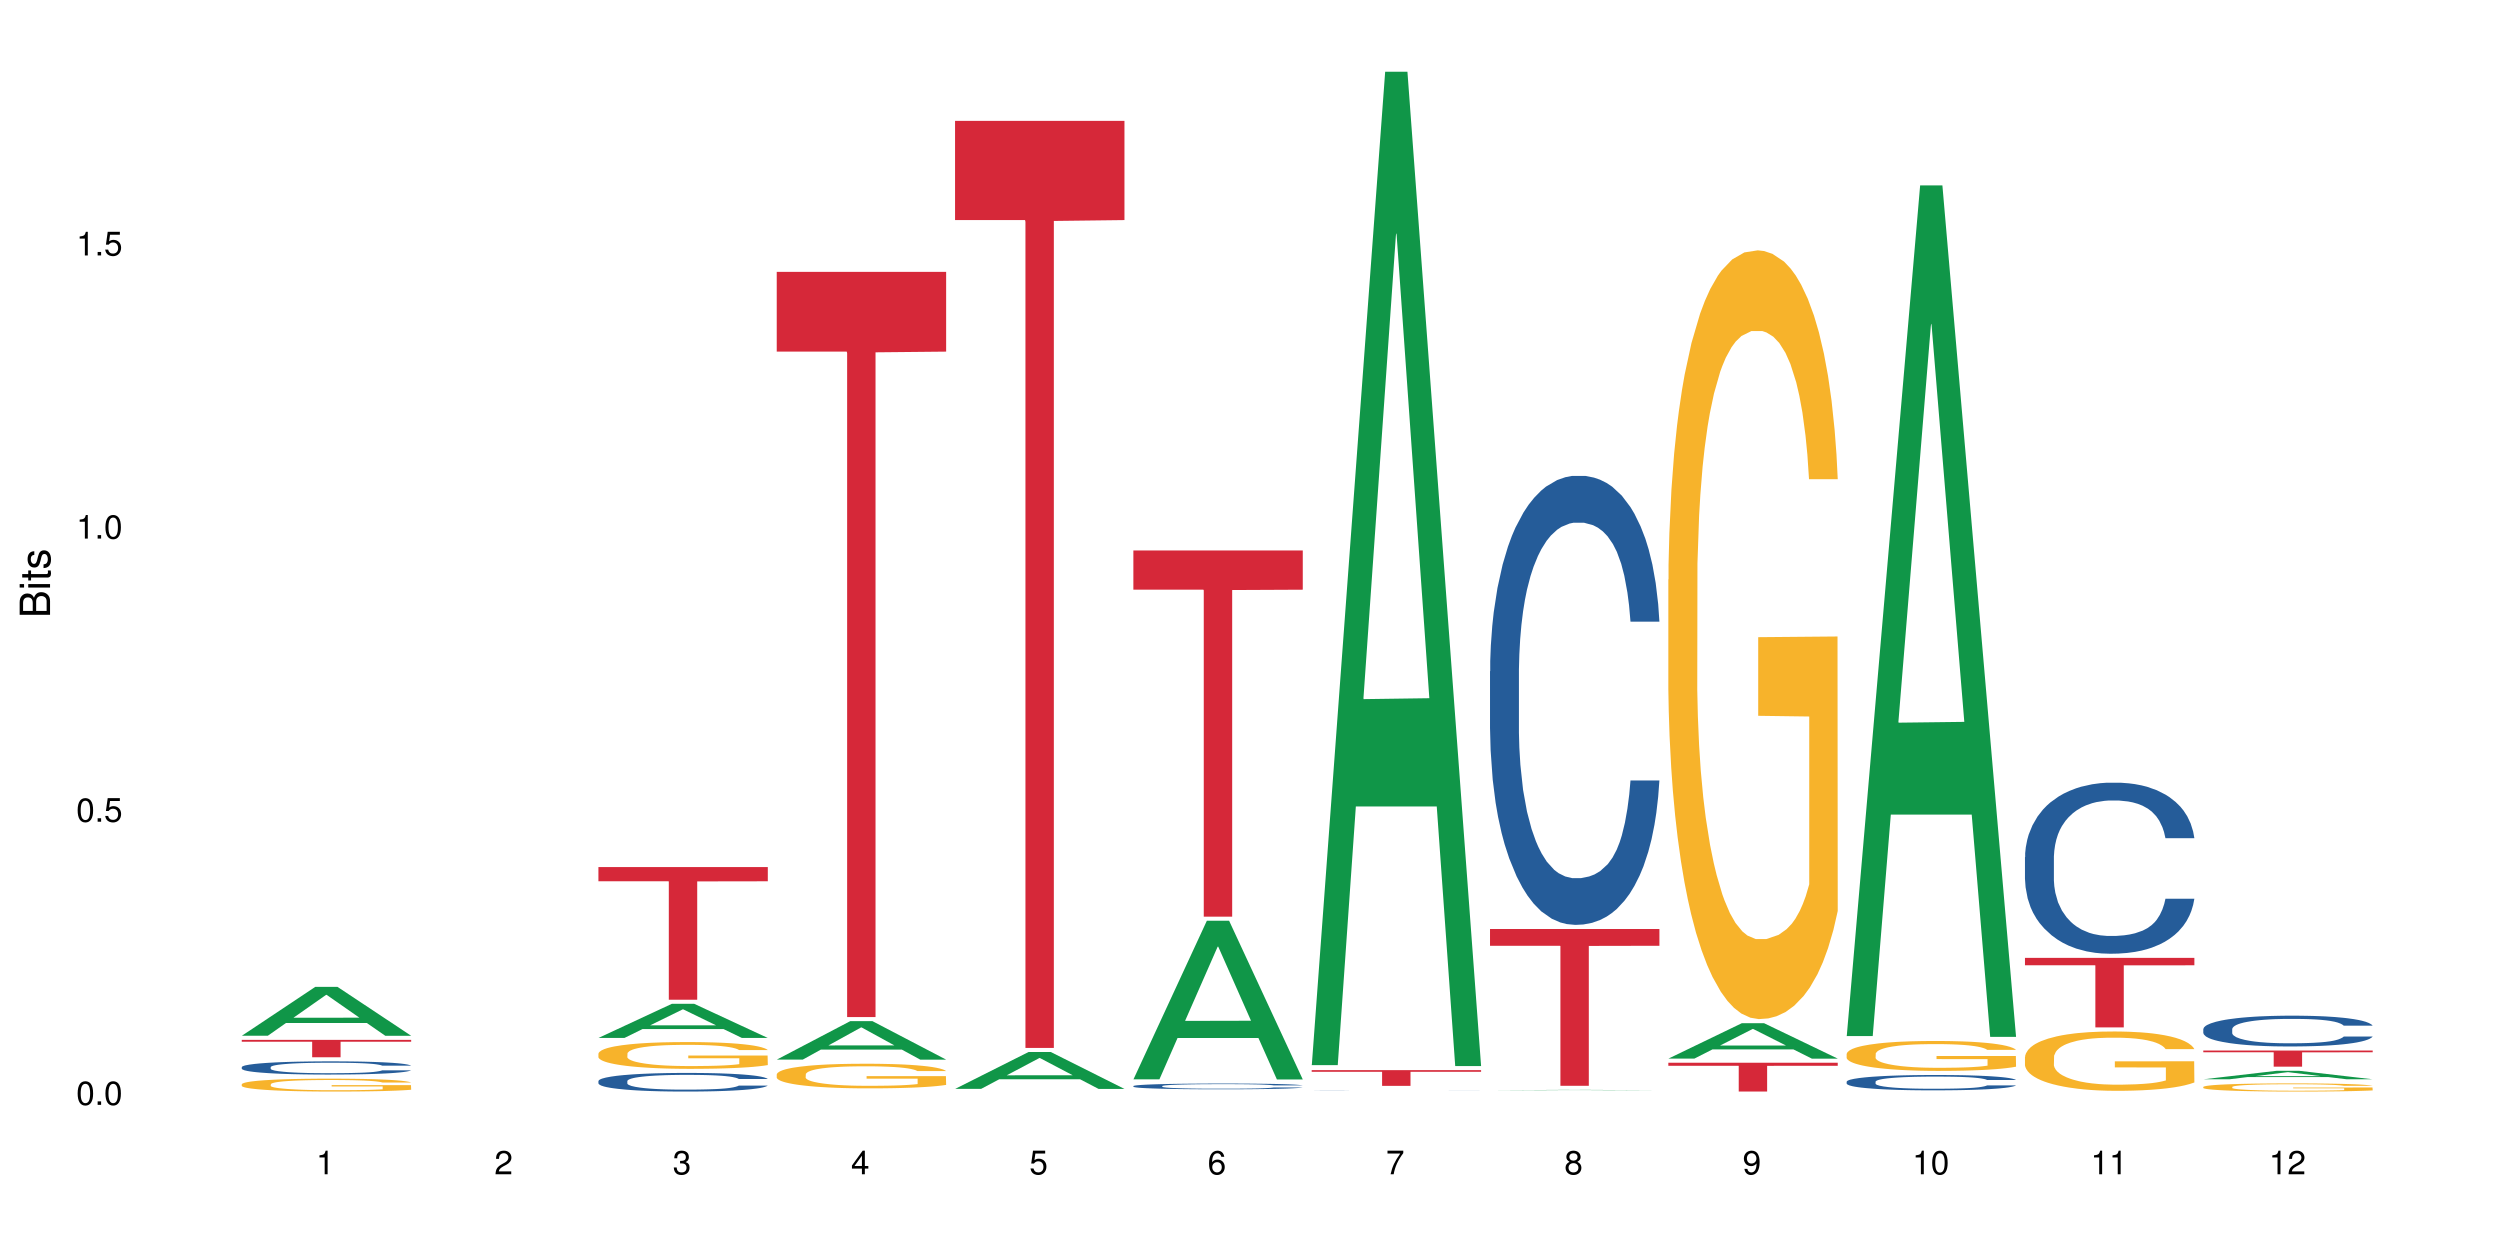 <?xml version="1.0" encoding="UTF-8"?>
<svg xmlns="http://www.w3.org/2000/svg" xmlns:xlink="http://www.w3.org/1999/xlink" width="720pt" height="360pt" viewBox="0 0 720 360" version="1.1">
<defs>
<g>
<symbol overflow="visible" id="glyph0-0">
<path style="stroke:none;" d=""/>
</symbol>
<symbol overflow="visible" id="glyph0-1">
<path style="stroke:none;" d="M 2.641 -6.797 C 2 -6.797 1.422 -6.531 1.078 -6.047 C 0.641 -5.453 0.406 -4.547 0.406 -3.297 C 0.406 -1 1.188 0.219 2.641 0.219 C 4.078 0.219 4.859 -1 4.859 -3.234 C 4.859 -4.562 4.656 -5.438 4.203 -6.047 C 3.844 -6.531 3.281 -6.797 2.641 -6.797 Z M 2.641 -6.047 C 3.547 -6.047 4 -5.125 4 -3.312 C 4 -1.375 3.562 -0.484 2.625 -0.484 C 1.734 -0.484 1.281 -1.422 1.281 -3.281 C 1.281 -5.141 1.734 -6.047 2.641 -6.047 Z M 2.641 -6.047 "/>
</symbol>
<symbol overflow="visible" id="glyph0-2">
<path style="stroke:none;" d="M 1.828 -1 L 0.828 -1 L 0.828 0 L 1.828 0 Z M 1.828 -1 "/>
</symbol>
<symbol overflow="visible" id="glyph0-3">
<path style="stroke:none;" d="M 4.562 -6.797 L 1.062 -6.797 L 0.547 -3.094 L 1.328 -3.094 C 1.719 -3.562 2.047 -3.734 2.578 -3.734 C 3.484 -3.734 4.062 -3.109 4.062 -2.094 C 4.062 -1.125 3.484 -0.531 2.578 -0.531 C 1.828 -0.531 1.375 -0.906 1.188 -1.672 L 0.328 -1.672 C 0.453 -1.109 0.547 -0.844 0.75 -0.594 C 1.125 -0.078 1.828 0.219 2.594 0.219 C 3.969 0.219 4.922 -0.781 4.922 -2.219 C 4.922 -3.562 4.031 -4.484 2.719 -4.484 C 2.25 -4.484 1.859 -4.359 1.469 -4.062 L 1.734 -5.969 L 4.562 -5.969 Z M 4.562 -6.797 "/>
</symbol>
<symbol overflow="visible" id="glyph0-4">
<path style="stroke:none;" d="M 2.484 -4.844 L 2.484 0 L 3.328 0 L 3.328 -6.797 L 2.766 -6.797 C 2.469 -5.75 2.281 -5.609 0.984 -5.453 L 0.984 -4.844 Z M 2.484 -4.844 "/>
</symbol>
<symbol overflow="visible" id="glyph0-5">
<path style="stroke:none;" d="M 4.859 -0.828 L 1.281 -0.828 C 1.359 -1.391 1.672 -1.75 2.5 -2.234 L 3.469 -2.75 C 4.406 -3.266 4.906 -3.969 4.906 -4.812 C 4.906 -5.375 4.672 -5.906 4.266 -6.266 C 3.859 -6.625 3.375 -6.797 2.719 -6.797 C 1.859 -6.797 1.219 -6.5 0.844 -5.922 C 0.609 -5.562 0.5 -5.125 0.484 -4.438 L 1.328 -4.438 C 1.359 -4.906 1.406 -5.188 1.531 -5.406 C 1.75 -5.812 2.188 -6.062 2.703 -6.062 C 3.469 -6.062 4.031 -5.516 4.031 -4.781 C 4.031 -4.25 3.719 -3.797 3.125 -3.438 L 2.234 -2.938 C 0.812 -2.141 0.406 -1.5 0.328 0 L 4.859 0 Z M 4.859 -0.828 "/>
</symbol>
<symbol overflow="visible" id="glyph0-6">
<path style="stroke:none;" d="M 2.125 -3.125 L 2.578 -3.125 C 3.516 -3.125 3.984 -2.703 3.984 -1.891 C 3.984 -1.031 3.469 -0.531 2.578 -0.531 C 1.656 -0.531 1.203 -0.984 1.156 -1.969 L 0.312 -1.969 C 0.344 -1.422 0.438 -1.078 0.609 -0.766 C 0.953 -0.109 1.625 0.219 2.547 0.219 C 3.953 0.219 4.859 -0.609 4.859 -1.906 C 4.859 -2.766 4.516 -3.25 3.703 -3.516 C 4.344 -3.766 4.656 -4.25 4.656 -4.938 C 4.656 -6.109 3.875 -6.797 2.578 -6.797 C 1.203 -6.797 0.484 -6.047 0.453 -4.609 L 1.297 -4.609 C 1.312 -5.016 1.344 -5.25 1.453 -5.453 C 1.641 -5.828 2.062 -6.062 2.594 -6.062 C 3.344 -6.062 3.797 -5.625 3.797 -4.906 C 3.797 -4.422 3.609 -4.141 3.25 -3.984 C 3.016 -3.891 2.719 -3.844 2.125 -3.844 Z M 2.125 -3.125 "/>
</symbol>
<symbol overflow="visible" id="glyph0-7">
<path style="stroke:none;" d="M 3.141 -1.625 L 3.141 0 L 3.984 0 L 3.984 -1.625 L 4.984 -1.625 L 4.984 -2.391 L 3.984 -2.391 L 3.984 -6.797 L 3.359 -6.797 L 0.266 -2.516 L 0.266 -1.625 Z M 3.141 -2.391 L 1 -2.391 L 3.141 -5.359 Z M 3.141 -2.391 "/>
</symbol>
<symbol overflow="visible" id="glyph0-8">
<path style="stroke:none;" d="M 4.781 -5.031 C 4.609 -6.141 3.891 -6.797 2.844 -6.797 C 2.094 -6.797 1.422 -6.438 1.031 -5.828 C 0.609 -5.172 0.406 -4.344 0.406 -3.094 C 0.406 -1.953 0.578 -1.234 0.984 -0.625 C 1.359 -0.078 1.953 0.219 2.703 0.219 C 3.984 0.219 4.922 -0.734 4.922 -2.078 C 4.922 -3.344 4.062 -4.234 2.844 -4.234 C 2.172 -4.234 1.641 -3.969 1.281 -3.469 C 1.281 -5.125 1.828 -6.047 2.797 -6.047 C 3.391 -6.047 3.797 -5.672 3.938 -5.031 Z M 2.734 -3.484 C 3.547 -3.484 4.062 -2.922 4.062 -2 C 4.062 -1.156 3.484 -0.531 2.703 -0.531 C 1.922 -0.531 1.328 -1.188 1.328 -2.047 C 1.328 -2.891 1.906 -3.484 2.734 -3.484 Z M 2.734 -3.484 "/>
</symbol>
<symbol overflow="visible" id="glyph0-9">
<path style="stroke:none;" d="M 4.984 -6.797 L 0.438 -6.797 L 0.438 -5.969 L 4.109 -5.969 C 2.5 -3.656 1.828 -2.234 1.328 0 L 2.219 0 C 2.594 -2.172 3.453 -4.047 4.984 -6.094 Z M 4.984 -6.797 "/>
</symbol>
<symbol overflow="visible" id="glyph0-10">
<path style="stroke:none;" d="M 3.75 -3.578 C 4.453 -4 4.688 -4.344 4.688 -4.984 C 4.688 -6.047 3.844 -6.797 2.641 -6.797 C 1.438 -6.797 0.594 -6.047 0.594 -4.984 C 0.594 -4.359 0.828 -4.016 1.516 -3.578 C 0.734 -3.203 0.359 -2.641 0.359 -1.891 C 0.359 -0.641 1.297 0.219 2.641 0.219 C 3.984 0.219 4.922 -0.641 4.922 -1.875 C 4.922 -2.641 4.531 -3.203 3.75 -3.578 Z M 2.641 -6.047 C 3.359 -6.047 3.812 -5.625 3.812 -4.969 C 3.812 -4.344 3.344 -3.922 2.641 -3.922 C 1.922 -3.922 1.453 -4.344 1.453 -4.984 C 1.453 -5.625 1.922 -6.047 2.641 -6.047 Z M 2.641 -3.203 C 3.484 -3.203 4.062 -2.672 4.062 -1.875 C 4.062 -1.062 3.484 -0.531 2.625 -0.531 C 1.797 -0.531 1.219 -1.078 1.219 -1.875 C 1.219 -2.672 1.797 -3.203 2.641 -3.203 Z M 2.641 -3.203 "/>
</symbol>
<symbol overflow="visible" id="glyph0-11">
<path style="stroke:none;" d="M 0.516 -1.547 C 0.672 -0.438 1.406 0.219 2.438 0.219 C 3.188 0.219 3.859 -0.141 4.266 -0.75 C 4.688 -1.406 4.891 -2.25 4.891 -3.484 C 4.891 -4.625 4.703 -5.359 4.312 -5.953 C 3.938 -6.5 3.344 -6.797 2.594 -6.797 C 1.297 -6.797 0.359 -5.844 0.359 -4.516 C 0.359 -3.25 1.234 -2.344 2.453 -2.344 C 3.094 -2.344 3.562 -2.578 4.016 -3.109 C 4 -1.453 3.469 -0.531 2.5 -0.531 C 1.906 -0.531 1.484 -0.906 1.359 -1.547 Z M 2.578 -6.062 C 3.375 -6.062 3.969 -5.406 3.969 -4.531 C 3.969 -3.688 3.375 -3.094 2.547 -3.094 C 1.734 -3.094 1.234 -3.672 1.234 -4.578 C 1.234 -5.438 1.797 -6.062 2.578 -6.062 Z M 2.578 -6.062 "/>
</symbol>
<symbol overflow="visible" id="glyph1-0">
<path style="stroke:none;" d=""/>
</symbol>
<symbol overflow="visible" id="glyph1-1">
<path style="stroke:none;" d="M 0 -0.953 L 0 -4.891 C 0 -5.719 -0.234 -6.344 -0.734 -6.797 C -1.188 -7.234 -1.812 -7.469 -2.5 -7.469 C -3.547 -7.469 -4.188 -7 -4.625 -5.875 C -4.984 -6.672 -5.641 -7.094 -6.531 -7.094 C -7.156 -7.094 -7.734 -6.859 -8.141 -6.391 C -8.562 -5.938 -8.75 -5.344 -8.75 -4.5 L -8.75 -0.953 Z M -4.984 -2.062 L -7.766 -2.062 L -7.766 -4.219 C -7.766 -4.844 -7.688 -5.203 -7.453 -5.5 C -7.219 -5.812 -6.859 -5.969 -6.375 -5.969 C -5.906 -5.969 -5.531 -5.812 -5.297 -5.5 C -5.062 -5.203 -4.984 -4.844 -4.984 -4.219 Z M -0.984 -2.062 L -4 -2.062 L -4 -4.781 C -4 -5.328 -3.859 -5.688 -3.578 -5.953 C -3.297 -6.219 -2.922 -6.359 -2.484 -6.359 C -2.062 -6.359 -1.688 -6.219 -1.406 -5.953 C -1.109 -5.688 -0.984 -5.328 -0.984 -4.781 Z M -0.984 -2.062 "/>
</symbol>
<symbol overflow="visible" id="glyph1-2">
<path style="stroke:none;" d="M -6.281 -1.797 L -6.281 -0.797 L 0 -0.797 L 0 -1.797 Z M -8.75 -1.797 L -8.75 -0.797 L -7.484 -0.797 L -7.484 -1.797 Z M -8.75 -1.797 "/>
</symbol>
<symbol overflow="visible" id="glyph1-3">
<path style="stroke:none;" d="M -6.281 -3.047 L -6.281 -2.016 L -8.016 -2.016 L -8.016 -1.016 L -6.281 -1.016 L -6.281 -0.172 L -5.469 -0.172 L -5.469 -1.016 L -0.719 -1.016 C -0.078 -1.016 0.281 -1.453 0.281 -2.234 C 0.281 -2.469 0.25 -2.719 0.188 -3.047 L -0.641 -3.047 C -0.609 -2.922 -0.594 -2.766 -0.594 -2.562 C -0.594 -2.141 -0.719 -2.016 -1.156 -2.016 L -5.469 -2.016 L -5.469 -3.047 Z M -6.281 -3.047 "/>
</symbol>
<symbol overflow="visible" id="glyph1-4">
<path style="stroke:none;" d="M -4.531 -5.25 C -5.766 -5.25 -6.469 -4.422 -6.469 -2.969 C -6.469 -1.516 -5.719 -0.562 -4.547 -0.562 C -3.562 -0.562 -3.094 -1.062 -2.734 -2.562 L -2.516 -3.484 C -2.344 -4.188 -2.094 -4.469 -1.625 -4.469 C -1.047 -4.469 -0.641 -3.875 -0.641 -3 C -0.641 -2.453 -0.797 -2 -1.062 -1.75 C -1.25 -1.594 -1.422 -1.531 -1.875 -1.469 L -1.875 -0.406 C -0.422 -0.453 0.281 -1.266 0.281 -2.922 C 0.281 -4.5 -0.5 -5.516 -1.719 -5.516 C -2.656 -5.516 -3.172 -4.984 -3.469 -3.734 L -3.703 -2.766 C -3.891 -1.953 -4.156 -1.609 -4.594 -1.609 C -5.172 -1.609 -5.547 -2.125 -5.547 -2.938 C -5.547 -3.75 -5.203 -4.172 -4.531 -4.203 Z M -4.531 -5.25 "/>
</symbol>
</g>
</defs>
<g id="surface100961">
<rect x="0" y="0" width="720" height="360" style="fill:rgb(100%,100%,100%);fill-opacity:1;stroke:none;"/>
<path style=" stroke:none;fill-rule:nonzero;fill:rgb(6.275%,58.824%,28.235%);fill-opacity:1;" d="M 69.629 298.293 L 69.68 298.281 L 90.793 284.223 L 97.203 284.223 L 118.418 298.305 L 110.965 298.305 L 105.648 294.629 L 82.348 294.629 L 77.137 298.293 L 69.629 298.293 L 84.59 293.109 L 103.512 293.094 L 94.074 286.523 L 93.973 286.512 L 93.867 286.551 L 84.535 293.094 L 84.59 293.109 Z M 69.629 298.293 "/>
<path style=" stroke:none;fill-rule:nonzero;fill:rgb(14.51%,36.078%,60%);fill-opacity:1;" d="M 69.629 307.328 L 69.688 307.324 L 69.688 307.238 L 69.867 307.105 L 70.285 306.941 L 70.699 306.824 L 71.77 306.621 L 73.258 306.422 L 74.805 306.27 L 75.938 306.18 L 76.949 306.109 L 79.27 305.98 L 80.754 305.914 L 82.363 305.855 L 84.324 305.797 L 85.754 305.762 L 88.965 305.707 L 91.348 305.68 L 93.191 305.672 L 97.176 305.672 L 99.559 305.684 L 101.281 305.703 L 103.188 305.73 L 104.793 305.762 L 107.59 305.84 L 110.09 305.934 L 111.219 305.992 L 113.004 306.098 L 114.371 306.203 L 115.324 306.293 L 116.395 306.422 L 117.348 306.578 L 118.062 306.758 L 118.418 306.906 L 110.09 306.906 L 109.672 306.766 L 109.195 306.66 L 108.305 306.516 L 107.41 306.414 L 106.16 306.316 L 105.031 306.25 L 103.484 306.184 L 102.117 306.141 L 100.688 306.109 L 99.32 306.09 L 96.699 306.066 L 93.668 306.066 L 92.535 306.074 L 90.215 306.102 L 88.965 306.125 L 87.18 306.176 L 85.934 306.219 L 84.445 306.289 L 83.434 306.348 L 82.184 306.441 L 81.289 306.52 L 80.281 306.633 L 79.684 306.723 L 79.148 306.82 L 78.672 306.934 L 78.316 307.055 L 78.078 307.184 L 77.961 307.309 L 77.961 307.848 L 78.078 307.973 L 78.375 308.121 L 79.148 308.332 L 80.281 308.516 L 81.59 308.66 L 82.84 308.766 L 83.551 308.816 L 84.504 308.871 L 85.992 308.941 L 88.133 309.008 L 89.383 309.039 L 91.285 309.066 L 93.25 309.078 L 95.867 309.078 L 98.188 309.066 L 99.734 309.047 L 101.344 309.02 L 103.543 308.961 L 104.91 308.906 L 106.102 308.84 L 106.996 308.773 L 107.59 308.719 L 108.48 308.609 L 109.195 308.492 L 109.73 308.371 L 110.09 308.25 L 118.418 308.25 L 118.062 308.391 L 117.523 308.527 L 116.988 308.629 L 116.156 308.75 L 115.203 308.855 L 113.836 308.977 L 112.707 309.059 L 111.219 309.145 L 109.852 309.211 L 108.363 309.27 L 106.16 309.34 L 104.734 309.375 L 103.188 309.406 L 101.344 309.434 L 99.02 309.457 L 96.523 309.473 L 94.203 309.477 L 91.703 309.469 L 89.859 309.453 L 87.418 309.422 L 84.387 309.359 L 82.184 309.293 L 80.457 309.23 L 78.969 309.16 L 77.305 309.066 L 75.164 308.914 L 73.855 308.793 L 72.961 308.695 L 71.949 308.562 L 71.234 308.438 L 70.402 308.246 L 69.809 307.996 L 69.629 307.805 Z M 69.629 307.328 "/>
<path style=" stroke:none;fill-rule:nonzero;fill:rgb(96.863%,70.196%,16.863%);fill-opacity:1;" d="M 69.629 312.246 L 69.688 312.242 L 69.688 312.176 L 69.926 312.023 L 70.523 311.812 L 71.297 311.641 L 72.129 311.504 L 72.664 311.434 L 73.555 311.332 L 74.328 311.254 L 76.293 311.102 L 78.793 310.961 L 80.16 310.898 L 81.707 310.844 L 83.91 310.777 L 84.922 310.754 L 88.016 310.699 L 91.523 310.664 L 95.391 310.656 L 97.176 310.66 L 99.617 310.672 L 102.949 310.711 L 104.852 310.742 L 106.34 310.777 L 107.887 310.82 L 109.789 310.891 L 111.574 310.973 L 113.004 311.051 L 114.43 311.152 L 115.621 311.262 L 116.633 311.383 L 117.523 311.523 L 118.062 311.645 L 118.418 311.762 L 110.148 311.762 L 109.672 311.645 L 109.137 311.551 L 108.242 311.438 L 107.352 311.359 L 106.457 311.293 L 104.793 311.203 L 103.363 311.152 L 101.578 311.102 L 99.855 311.074 L 97.891 311.051 L 96.699 311.047 L 93.547 311.047 L 90.691 311.07 L 89.027 311.098 L 87.836 311.125 L 86.168 311.176 L 85.16 311.215 L 84.562 311.242 L 82.777 311.348 L 81.59 311.441 L 80.934 311.508 L 80.102 311.609 L 79.508 311.699 L 78.852 311.836 L 78.496 311.938 L 78.02 312.168 L 77.961 312.777 L 78.137 312.91 L 78.496 313.047 L 78.969 313.168 L 79.684 313.297 L 80.398 313.398 L 81.648 313.527 L 82.719 313.617 L 83.551 313.676 L 85.16 313.766 L 85.812 313.797 L 87.359 313.859 L 88.965 313.906 L 90.93 313.945 L 92.418 313.969 L 94.797 313.984 L 97.832 313.984 L 101.402 313.965 L 103.664 313.938 L 105.211 313.91 L 106.219 313.887 L 107.469 313.848 L 108.363 313.812 L 109.195 313.777 L 110.207 313.719 L 110.207 312.91 L 95.512 312.906 L 95.512 312.523 L 118.359 312.52 L 118.418 313.848 L 117.168 313.941 L 115.621 314.027 L 114.133 314.098 L 112.586 314.152 L 110.387 314.219 L 108.602 314.258 L 105.863 314.305 L 103.363 314.336 L 100.746 314.355 L 98.426 314.367 L 95.691 314.371 L 93.25 314.363 L 90.633 314.344 L 88.551 314.316 L 86.645 314.281 L 84.742 314.238 L 82.363 314.168 L 80.816 314.109 L 79.207 314.039 L 77.602 313.953 L 76.176 313.863 L 75.223 313.789 L 74.27 313.711 L 73.258 313.605 L 72.309 313.492 L 71.594 313.387 L 70.938 313.27 L 70.461 313.156 L 69.988 313.004 L 69.75 312.883 L 69.629 312.777 Z M 69.629 312.246 "/>
<path style=" stroke:none;fill-rule:nonzero;fill:rgb(83.922%,15.686%,22.353%);fill-opacity:1;" d="M 69.629 299.484 L 118.418 299.484 L 118.418 300.023 L 98.086 300.027 L 98.086 304.492 L 89.902 304.492 L 89.902 300.031 L 89.785 300.023 L 69.629 300.023 Z M 69.629 299.484 "/>
<path style=" stroke:none;fill-rule:nonzero;fill:rgb(6.275%,58.824%,28.235%);fill-opacity:1;" d="M 172.344 298.926 L 172.395 298.914 L 193.504 289.094 L 199.914 289.094 L 221.129 298.934 L 213.676 298.934 L 208.359 296.363 L 185.059 296.363 L 179.848 298.926 L 172.344 298.926 L 187.301 295.305 L 206.223 295.293 L 196.789 290.703 L 196.684 290.691 L 196.578 290.719 L 187.25 295.293 L 187.301 295.305 Z M 172.344 298.926 "/>
<path style=" stroke:none;fill-rule:nonzero;fill:rgb(14.51%,36.078%,60%);fill-opacity:1;" d="M 172.344 311.34 L 172.402 311.336 L 172.402 311.219 L 172.578 311.031 L 172.996 310.797 L 173.414 310.633 L 174.484 310.344 L 175.973 310.066 L 177.52 309.848 L 178.648 309.723 L 179.66 309.625 L 181.98 309.441 L 183.469 309.348 L 185.074 309.266 L 187.039 309.184 L 188.465 309.133 L 191.68 309.055 L 194.059 309.02 L 195.902 309.008 L 199.891 309.008 L 202.27 309.027 L 203.996 309.051 L 205.898 309.09 L 207.504 309.133 L 210.301 309.242 L 212.801 309.379 L 213.93 309.457 L 215.715 309.609 L 217.086 309.758 L 218.035 309.883 L 219.109 310.066 L 220.059 310.285 L 220.773 310.535 L 221.129 310.746 L 212.801 310.746 L 212.383 310.551 L 211.906 310.398 L 211.016 310.199 L 210.125 310.055 L 208.875 309.914 L 207.742 309.82 L 206.195 309.727 L 204.828 309.668 L 203.398 309.625 L 202.031 309.594 L 199.414 309.566 L 196.379 309.566 L 195.25 309.574 L 192.93 309.613 L 191.68 309.648 L 189.895 309.719 L 188.645 309.781 L 187.156 309.879 L 186.145 309.961 L 184.895 310.09 L 184.004 310.203 L 182.992 310.363 L 182.398 310.488 L 181.863 310.625 L 181.387 310.785 L 181.027 310.957 L 180.789 311.141 L 180.672 311.316 L 180.672 312.074 L 180.789 312.254 L 181.09 312.457 L 181.863 312.758 L 182.992 313.016 L 184.301 313.223 L 185.551 313.371 L 186.266 313.438 L 187.215 313.516 L 188.703 313.617 L 190.848 313.715 L 192.094 313.754 L 194 313.793 L 195.961 313.812 L 198.582 313.812 L 200.902 313.793 L 202.449 313.766 L 204.055 313.727 L 206.258 313.645 L 207.625 313.566 L 208.812 313.473 L 209.707 313.379 L 210.301 313.301 L 211.195 313.148 L 211.906 312.984 L 212.445 312.812 L 212.801 312.645 L 221.129 312.645 L 220.773 312.84 L 220.238 313.031 L 219.703 313.176 L 218.871 313.348 L 217.918 313.496 L 216.551 313.668 L 215.418 313.781 L 213.93 313.906 L 212.562 313.996 L 211.074 314.082 L 208.875 314.18 L 207.445 314.227 L 205.898 314.273 L 204.055 314.312 L 201.734 314.348 L 199.234 314.367 L 196.914 314.371 L 194.414 314.359 L 192.57 314.34 L 190.133 314.297 L 187.098 314.207 L 184.895 314.117 L 183.172 314.023 L 181.684 313.926 L 180.016 313.793 L 177.875 313.578 L 176.566 313.41 L 175.672 313.273 L 174.664 313.082 L 173.949 312.91 L 173.117 312.637 L 172.52 312.285 L 172.344 312.016 Z M 172.344 311.34 "/>
<path style=" stroke:none;fill-rule:nonzero;fill:rgb(96.863%,70.196%,16.863%);fill-opacity:1;" d="M 172.344 303.418 L 172.402 303.41 L 172.402 303.27 L 172.641 302.953 L 173.234 302.516 L 174.008 302.156 L 174.84 301.875 L 175.375 301.727 L 176.27 301.516 L 177.043 301.359 L 179.004 301.043 L 181.504 300.746 L 182.875 300.621 L 184.422 300.5 L 186.621 300.367 L 187.633 300.316 L 190.727 300.203 L 194.238 300.133 L 198.105 300.113 L 199.891 300.121 L 202.328 300.148 L 205.66 300.227 L 207.566 300.297 L 209.051 300.367 L 210.598 300.457 L 212.504 300.598 L 214.289 300.77 L 215.715 300.938 L 217.145 301.148 L 218.336 301.375 L 219.344 301.621 L 220.238 301.918 L 220.773 302.164 L 221.129 302.41 L 212.859 302.41 L 212.383 302.164 L 211.848 301.973 L 210.957 301.742 L 210.062 301.57 L 209.172 301.438 L 207.504 301.254 L 206.078 301.141 L 204.293 301.043 L 202.566 300.98 L 200.605 300.938 L 199.414 300.922 L 196.262 300.922 L 193.402 300.973 L 191.738 301.027 L 190.547 301.086 L 188.883 301.191 L 187.871 301.273 L 187.277 301.332 L 185.492 301.551 L 184.301 301.746 L 183.648 301.883 L 182.812 302.094 L 182.219 302.281 L 181.562 302.566 L 181.207 302.777 L 180.73 303.254 L 180.672 304.523 L 180.852 304.789 L 181.207 305.078 L 181.684 305.332 L 182.398 305.602 L 183.109 305.805 L 184.359 306.078 L 185.43 306.262 L 186.266 306.383 L 187.871 306.574 L 188.527 306.637 L 190.074 306.762 L 191.68 306.863 L 193.641 306.945 L 195.129 306.988 L 197.508 307.023 L 200.543 307.023 L 204.113 306.98 L 206.375 306.926 L 207.922 306.867 L 208.934 306.82 L 210.184 306.742 L 211.074 306.672 L 211.906 306.594 L 212.918 306.473 L 212.918 304.789 L 198.223 304.785 L 198.223 303.996 L 221.07 303.988 L 221.129 306.742 L 219.883 306.934 L 218.336 307.113 L 216.848 307.258 L 215.301 307.375 L 213.098 307.508 L 211.312 307.594 L 208.578 307.691 L 206.078 307.758 L 203.461 307.797 L 201.141 307.82 L 198.402 307.828 L 195.961 307.812 L 193.344 307.77 L 191.262 307.715 L 189.359 307.645 L 187.453 307.551 L 185.074 307.402 L 183.527 307.285 L 181.922 307.137 L 180.316 306.961 L 178.887 306.77 L 177.934 306.621 L 176.984 306.453 L 175.973 306.242 L 175.02 306.004 L 174.305 305.785 L 173.652 305.539 L 173.176 305.305 L 172.699 304.988 L 172.461 304.734 L 172.344 304.516 Z M 172.344 303.418 "/>
<path style=" stroke:none;fill-rule:nonzero;fill:rgb(83.922%,15.686%,22.353%);fill-opacity:1;" d="M 172.344 249.719 L 221.129 249.719 L 221.129 253.809 L 200.797 253.844 L 200.797 287.914 L 192.617 287.914 L 192.617 253.879 L 192.496 253.809 L 172.344 253.809 Z M 172.344 249.719 "/>
<path style=" stroke:none;fill-rule:nonzero;fill:rgb(6.275%,58.824%,28.235%);fill-opacity:1;" d="M 223.699 305.164 L 223.75 305.152 L 244.859 294.094 L 251.273 294.094 L 272.488 305.176 L 265.031 305.176 L 259.715 302.281 L 236.418 302.281 L 231.203 305.164 L 223.699 305.164 L 238.656 301.086 L 257.578 301.074 L 248.145 295.902 L 248.039 295.895 L 247.938 295.926 L 238.605 301.074 L 238.656 301.086 Z M 223.699 305.164 "/>
<path style=" stroke:none;fill-rule:nonzero;fill:rgb(96.863%,70.196%,16.863%);fill-opacity:1;" d="M 223.699 309.395 L 223.758 309.387 L 223.758 309.258 L 223.996 308.965 L 224.59 308.562 L 225.363 308.234 L 226.195 307.973 L 226.734 307.84 L 227.625 307.645 L 228.398 307.5 L 230.363 307.211 L 232.859 306.938 L 234.23 306.82 L 235.777 306.711 L 237.977 306.586 L 238.988 306.543 L 242.082 306.438 L 245.594 306.375 L 249.461 306.355 L 251.246 306.359 L 253.684 306.387 L 257.016 306.457 L 258.922 306.523 L 260.41 306.586 L 261.957 306.672 L 263.859 306.801 L 265.645 306.957 L 267.074 307.113 L 268.5 307.309 L 269.691 307.516 L 270.703 307.742 L 271.594 308.012 L 272.129 308.238 L 272.488 308.469 L 264.215 308.469 L 263.742 308.238 L 263.203 308.066 L 262.312 307.852 L 261.422 307.695 L 260.527 307.574 L 258.863 307.402 L 257.434 307.301 L 255.648 307.211 L 253.922 307.152 L 251.961 307.113 L 250.77 307.098 L 247.617 307.098 L 244.762 307.145 L 243.094 307.195 L 241.906 307.25 L 240.238 307.348 L 239.227 307.422 L 238.633 307.477 L 236.848 307.676 L 235.656 307.859 L 235.004 307.98 L 234.168 308.176 L 233.574 308.352 L 232.922 308.609 L 232.562 308.805 L 232.086 309.246 L 232.027 310.41 L 232.207 310.656 L 232.562 310.922 L 233.039 311.156 L 233.754 311.402 L 234.469 311.59 L 235.719 311.844 L 236.789 312.012 L 237.621 312.121 L 239.227 312.297 L 239.883 312.355 L 241.43 312.473 L 243.035 312.562 L 245 312.641 L 246.484 312.68 L 248.867 312.711 L 251.898 312.711 L 255.469 312.672 L 257.73 312.621 L 259.277 312.57 L 260.289 312.523 L 261.539 312.453 L 262.43 312.387 L 263.266 312.316 L 264.277 312.207 L 264.277 310.656 L 249.578 310.652 L 249.578 309.926 L 272.426 309.918 L 272.488 312.453 L 271.238 312.629 L 269.691 312.797 L 268.203 312.926 L 266.656 313.035 L 264.453 313.16 L 262.668 313.238 L 259.934 313.328 L 257.434 313.387 L 254.816 313.426 L 252.496 313.445 L 249.758 313.449 L 247.32 313.438 L 244.699 313.398 L 242.617 313.348 L 240.715 313.281 L 238.812 313.199 L 236.43 313.062 L 234.883 312.953 L 233.277 312.816 L 231.672 312.652 L 230.242 312.48 L 229.293 312.344 L 228.34 312.188 L 227.328 311.992 L 226.375 311.773 L 225.66 311.57 L 225.008 311.344 L 224.531 311.129 L 224.055 310.84 L 223.816 310.605 L 223.699 310.406 Z M 223.699 309.395 "/>
<path style=" stroke:none;fill-rule:nonzero;fill:rgb(83.922%,15.686%,22.353%);fill-opacity:1;" d="M 223.699 78.293 L 272.488 78.293 L 272.488 101.266 L 252.152 101.469 L 252.152 292.914 L 243.973 292.914 L 243.973 101.672 L 243.855 101.266 L 223.699 101.266 Z M 223.699 78.293 "/>
<path style=" stroke:none;fill-rule:nonzero;fill:rgb(6.275%,58.824%,28.235%);fill-opacity:1;" d="M 275.055 313.598 L 275.105 313.59 L 296.219 302.98 L 302.629 302.98 L 323.844 313.609 L 316.391 313.609 L 311.074 310.836 L 287.773 310.836 L 282.559 313.598 L 275.055 313.598 L 290.016 309.688 L 308.934 309.676 L 299.5 304.715 L 299.398 304.707 L 299.293 304.734 L 289.961 309.676 L 290.016 309.688 Z M 275.055 313.598 "/>
<path style=" stroke:none;fill-rule:nonzero;fill:rgb(83.922%,15.686%,22.353%);fill-opacity:1;" d="M 275.055 34.805 L 323.844 34.805 L 323.844 63.383 L 303.508 63.633 L 303.508 301.801 L 295.328 301.801 L 295.328 63.883 L 295.211 63.383 L 275.055 63.383 Z M 275.055 34.805 "/>
<path style=" stroke:none;fill-rule:nonzero;fill:rgb(6.275%,58.824%,28.235%);fill-opacity:1;" d="M 326.41 310.84 L 326.465 310.797 L 347.574 265.176 L 353.984 265.176 L 375.199 310.883 L 367.746 310.883 L 362.43 298.949 L 339.129 298.949 L 333.918 310.84 L 326.41 310.84 L 341.371 294.016 L 360.293 293.973 L 350.855 272.645 L 350.754 272.602 L 350.648 272.73 L 341.32 293.973 L 341.371 294.016 Z M 326.41 310.84 "/>
<path style=" stroke:none;fill-rule:nonzero;fill:rgb(14.51%,36.078%,60%);fill-opacity:1;" d="M 326.41 312.781 L 326.469 312.781 L 326.469 312.742 L 326.648 312.688 L 327.066 312.613 L 327.48 312.562 L 328.555 312.473 L 330.039 312.387 L 331.586 312.32 L 332.719 312.281 L 333.73 312.25 L 336.051 312.195 L 337.535 312.168 L 339.145 312.141 L 341.105 312.117 L 342.535 312.102 L 345.746 312.078 L 348.129 312.066 L 349.973 312.062 L 353.957 312.062 L 356.34 312.066 L 358.062 312.074 L 359.969 312.086 L 361.574 312.102 L 364.371 312.133 L 366.871 312.176 L 368 312.199 L 369.785 312.246 L 371.152 312.293 L 372.105 312.332 L 373.176 312.387 L 374.129 312.457 L 374.844 312.535 L 375.199 312.598 L 366.871 312.598 L 366.453 312.539 L 365.977 312.492 L 365.086 312.43 L 364.191 312.387 L 362.941 312.34 L 361.812 312.312 L 360.266 312.285 L 358.898 312.266 L 357.469 312.25 L 356.102 312.242 L 353.484 312.234 L 350.449 312.234 L 349.316 312.238 L 346.996 312.25 L 345.746 312.258 L 343.961 312.281 L 342.715 312.301 L 341.227 312.332 L 340.215 312.355 L 338.965 312.395 L 338.074 312.43 L 337.062 312.48 L 336.465 312.52 L 335.93 312.559 L 335.453 312.609 L 335.098 312.664 L 334.859 312.719 L 334.742 312.773 L 334.742 313.008 L 334.859 313.062 L 335.156 313.125 L 335.93 313.219 L 337.062 313.301 L 338.371 313.363 L 339.621 313.406 L 340.332 313.43 L 341.285 313.453 L 342.773 313.484 L 344.914 313.516 L 346.164 313.527 L 348.066 313.539 L 350.031 313.543 L 352.648 313.543 L 354.969 313.539 L 356.516 313.531 L 358.125 313.52 L 360.324 313.492 L 361.691 313.469 L 362.883 313.441 L 363.777 313.41 L 364.371 313.387 L 365.262 313.34 L 365.977 313.289 L 366.512 313.234 L 366.871 313.184 L 375.199 313.184 L 374.844 313.246 L 374.309 313.305 L 373.77 313.348 L 372.938 313.398 L 371.988 313.445 L 370.617 313.5 L 369.488 313.535 L 368 313.574 L 366.633 313.602 L 365.145 313.629 L 362.941 313.656 L 361.516 313.672 L 359.969 313.688 L 358.125 313.699 L 355.805 313.707 L 353.305 313.715 L 348.484 313.715 L 346.641 313.707 L 344.199 313.695 L 341.168 313.668 L 338.965 313.637 L 337.238 313.609 L 335.754 313.578 L 334.086 313.539 L 331.945 313.473 L 330.637 313.418 L 329.742 313.379 L 328.73 313.32 L 328.016 313.266 L 327.184 313.18 L 326.59 313.074 L 326.41 312.988 Z M 326.41 312.781 "/>
<path style=" stroke:none;fill-rule:nonzero;fill:rgb(83.922%,15.686%,22.353%);fill-opacity:1;" d="M 326.41 158.543 L 375.199 158.543 L 375.199 169.832 L 354.867 169.93 L 354.867 263.996 L 346.684 263.996 L 346.684 170.027 L 346.566 169.832 L 326.41 169.832 Z M 326.41 158.543 "/>
<path style=" stroke:none;fill-rule:nonzero;fill:rgb(6.275%,58.824%,28.235%);fill-opacity:1;" d="M 377.766 306.75 L 377.82 306.48 L 398.93 20.664 L 405.34 20.664 L 426.555 307.02 L 419.102 307.02 L 413.785 232.27 L 390.484 232.27 L 385.273 306.75 L 377.766 306.75 L 392.727 201.348 L 411.648 201.082 L 402.215 67.449 L 402.109 67.18 L 402.004 67.984 L 392.676 201.082 L 392.727 201.348 Z M 377.766 306.75 "/>
<path style=" stroke:none;fill-rule:nonzero;fill:rgb(14.51%,36.078%,60%);fill-opacity:1;" d="M 377.766 313.938 L 377.828 313.938 L 377.828 313.934 L 378.422 313.934 L 378.84 313.93 L 379.91 313.93 L 381.395 313.926 L 382.945 313.922 L 387.406 313.922 L 388.895 313.918 L 418.227 313.918 L 419.355 313.922 L 422.508 313.922 L 423.461 313.926 L 425.484 313.926 L 426.199 313.93 L 426.555 313.93 L 417.332 313.93 L 416.441 313.926 L 414.301 313.926 L 413.168 313.922 L 394.07 313.922 L 392.582 313.926 L 389.43 313.926 L 388.418 313.93 L 387.285 313.93 L 386.812 313.934 L 386.215 313.934 L 386.098 313.938 L 386.098 313.941 L 386.215 313.945 L 386.512 313.945 L 387.285 313.949 L 388.418 313.949 L 389.727 313.953 L 392.641 313.953 L 394.129 313.957 L 413.051 313.957 L 414.238 313.953 L 416.621 313.953 L 417.332 313.949 L 426.555 313.949 L 425.664 313.949 L 425.129 313.953 L 423.344 313.953 L 421.973 313.957 L 419.355 313.957 L 417.988 313.961 L 388.598 313.961 L 387.109 313.957 L 383.301 313.957 L 381.992 313.953 L 380.086 313.953 L 379.375 313.949 L 378.539 313.949 L 377.945 313.945 L 377.766 313.941 Z M 377.766 313.938 "/>
<path style=" stroke:none;fill-rule:nonzero;fill:rgb(83.922%,15.686%,22.353%);fill-opacity:1;" d="M 377.766 308.199 L 426.555 308.199 L 426.555 308.684 L 406.223 308.688 L 406.223 312.738 L 398.043 312.738 L 398.043 308.691 L 397.922 308.684 L 377.766 308.684 Z M 377.766 308.199 "/>
<path style=" stroke:none;fill-rule:nonzero;fill:rgb(6.275%,58.824%,28.235%);fill-opacity:1;" d="M 429.125 314 L 429.176 314 L 450.285 313.883 L 456.695 313.883 L 477.91 314 L 470.457 314 L 465.141 313.969 L 441.84 313.969 L 436.629 314 L 429.125 314 L 444.082 313.957 L 463.004 313.957 L 453.57 313.902 L 453.359 313.902 L 444.031 313.957 L 444.082 313.957 Z M 429.125 314 "/>
<path style=" stroke:none;fill-rule:nonzero;fill:rgb(14.51%,36.078%,60%);fill-opacity:1;" d="M 429.125 193.332 L 429.184 193.211 L 429.184 190.375 L 429.363 185.887 L 429.777 180.211 L 430.195 176.312 L 431.266 169.34 L 432.754 162.602 L 434.301 157.402 L 435.43 154.328 L 436.441 151.965 L 438.762 147.594 L 440.25 145.348 L 441.855 143.34 L 443.82 141.328 L 445.246 140.148 L 448.461 138.258 L 450.84 137.43 L 452.684 137.074 L 456.672 137.074 L 459.051 137.547 L 460.777 138.137 L 462.68 139.082 L 464.285 140.148 L 467.082 142.746 L 469.582 146.059 L 470.711 147.949 L 472.496 151.613 L 473.867 155.156 L 474.816 158.23 L 475.891 162.602 L 476.84 167.922 L 477.555 173.949 L 477.91 179.031 L 469.582 179.031 L 469.164 174.305 L 468.691 170.641 L 467.797 165.793 L 466.906 162.367 L 465.656 158.938 L 464.523 156.691 L 462.977 154.449 L 461.609 153.031 L 460.18 151.965 L 458.812 151.258 L 456.195 150.547 L 453.16 150.547 L 452.031 150.785 L 449.711 151.73 L 448.461 152.559 L 446.676 154.211 L 445.426 155.746 L 443.938 158.113 L 442.926 160.121 L 441.676 163.195 L 440.785 165.91 L 439.773 169.812 L 439.18 172.766 L 438.645 176.074 L 438.168 179.977 L 437.809 184.113 L 437.57 188.484 L 437.453 192.738 L 437.453 211.059 L 437.57 215.312 L 437.871 220.277 L 438.645 227.488 L 439.773 233.75 L 441.082 238.715 L 442.332 242.258 L 443.047 243.914 L 443.996 245.805 L 445.484 248.168 L 447.629 250.531 L 448.875 251.477 L 450.781 252.422 L 452.746 252.895 L 455.363 252.895 L 457.684 252.422 L 459.23 251.832 L 460.836 250.887 L 463.039 248.879 L 464.406 246.988 L 465.598 244.742 L 466.488 242.496 L 467.082 240.605 L 467.977 236.941 L 468.691 232.922 L 469.227 228.785 L 469.582 224.77 L 477.91 224.77 L 477.555 229.496 L 477.02 234.105 L 476.484 237.531 L 475.652 241.668 L 474.699 245.332 L 473.332 249.469 L 472.199 252.188 L 470.711 255.141 L 469.344 257.387 L 467.855 259.395 L 465.656 261.762 L 464.227 262.941 L 462.68 264.004 L 460.836 264.953 L 458.516 265.777 L 456.016 266.25 L 453.695 266.371 L 451.195 266.133 L 449.352 265.66 L 446.914 264.598 L 443.879 262.469 L 441.676 260.223 L 439.953 257.977 L 438.465 255.613 L 436.797 252.422 L 434.656 247.223 L 433.348 243.203 L 432.457 239.895 L 431.445 235.285 L 430.73 231.148 L 429.898 224.531 L 429.301 216.141 L 429.125 209.641 Z M 429.125 193.332 "/>
<path style=" stroke:none;fill-rule:nonzero;fill:rgb(83.922%,15.686%,22.353%);fill-opacity:1;" d="M 429.125 267.551 L 477.91 267.551 L 477.91 272.383 L 457.578 272.426 L 457.578 312.703 L 449.398 312.703 L 449.398 272.469 L 449.277 272.383 L 429.125 272.383 Z M 429.125 267.551 "/>
<path style=" stroke:none;fill-rule:nonzero;fill:rgb(6.275%,58.824%,28.235%);fill-opacity:1;" d="M 480.48 304.875 L 480.531 304.867 L 501.641 294.684 L 508.055 294.684 L 529.27 304.887 L 521.812 304.887 L 516.496 302.223 L 493.199 302.223 L 487.984 304.875 L 480.48 304.875 L 495.438 301.121 L 514.359 301.109 L 504.926 296.348 L 504.82 296.34 L 504.719 296.367 L 495.387 301.109 L 495.438 301.121 Z M 480.48 304.875 "/>
<path style=" stroke:none;fill-rule:nonzero;fill:rgb(96.863%,70.196%,16.863%);fill-opacity:1;" d="M 480.48 166.926 L 480.539 166.723 L 480.539 162.68 L 480.777 153.582 L 481.371 141.043 L 482.145 130.73 L 482.98 122.645 L 483.516 118.398 L 484.406 112.332 L 485.18 107.883 L 487.145 98.785 L 489.641 90.293 L 491.012 86.652 L 492.559 83.215 L 494.758 79.375 L 495.77 77.957 L 498.863 74.723 L 502.375 72.699 L 506.242 72.094 L 508.027 72.297 L 510.465 73.105 L 513.797 75.328 L 515.703 77.352 L 517.191 79.375 L 518.738 82.004 L 520.641 86.047 L 522.426 90.898 L 523.855 95.75 L 525.281 101.816 L 526.473 108.289 L 527.484 115.363 L 528.375 123.859 L 528.91 130.934 L 529.27 138.012 L 520.996 138.012 L 520.523 130.934 L 519.988 125.477 L 519.094 118.801 L 518.203 113.949 L 517.309 110.109 L 515.645 104.852 L 514.215 101.617 L 512.43 98.785 L 510.703 96.965 L 508.742 95.75 L 507.551 95.348 L 504.398 95.348 L 501.543 96.762 L 499.875 98.379 L 498.688 99.996 L 497.02 103.031 L 496.008 105.457 L 495.414 107.074 L 493.629 113.344 L 492.438 119.004 L 491.785 122.848 L 490.953 128.914 L 490.355 134.371 L 489.703 142.461 L 489.344 148.527 L 488.867 162.277 L 488.809 198.672 L 488.988 206.355 L 489.344 214.645 L 489.82 221.926 L 490.535 229.609 L 491.25 235.473 L 492.5 243.359 L 493.57 248.613 L 494.402 252.051 L 496.008 257.512 L 496.664 259.332 L 498.211 262.973 L 499.816 265.801 L 501.781 268.227 L 503.266 269.441 L 505.648 270.453 L 508.684 270.453 L 512.25 269.238 L 514.512 267.621 L 516.059 266.004 L 517.07 264.59 L 518.32 262.363 L 519.215 260.344 L 520.047 258.117 L 521.059 254.68 L 521.059 206.355 L 506.363 206.152 L 506.363 183.508 L 529.207 183.305 L 529.27 262.363 L 528.02 267.824 L 526.473 273.082 L 524.984 277.125 L 523.438 280.562 L 521.234 284.402 L 519.449 286.832 L 516.715 289.66 L 514.215 291.48 L 511.598 292.695 L 509.277 293.301 L 506.539 293.504 L 504.102 293.098 L 501.484 291.887 L 499.398 290.27 L 497.496 288.246 L 495.594 285.617 L 493.211 281.371 L 491.664 277.934 L 490.059 273.688 L 488.453 268.633 L 487.023 263.172 L 486.074 258.926 L 485.121 254.074 L 484.109 248.008 L 483.156 241.133 L 482.441 234.863 L 481.789 227.789 L 481.312 221.117 L 480.836 212.016 L 480.598 204.738 L 480.48 198.469 Z M 480.48 166.926 "/>
<path style=" stroke:none;fill-rule:nonzero;fill:rgb(83.922%,15.686%,22.353%);fill-opacity:1;" d="M 480.48 306.066 L 529.27 306.066 L 529.27 306.953 L 508.934 306.961 L 508.934 314.371 L 500.754 314.371 L 500.754 306.969 L 500.637 306.953 L 480.48 306.953 Z M 480.48 306.066 "/>
<path style=" stroke:none;fill-rule:nonzero;fill:rgb(6.275%,58.824%,28.235%);fill-opacity:1;" d="M 531.836 298.391 L 531.887 298.16 L 553 53.395 L 559.41 53.395 L 580.625 298.621 L 573.172 298.621 L 567.855 234.609 L 544.555 234.609 L 539.344 298.391 L 531.836 298.391 L 546.797 208.129 L 565.719 207.898 L 556.281 93.461 L 556.18 93.23 L 556.074 93.922 L 546.742 207.898 L 546.797 208.129 Z M 531.836 298.391 "/>
<path style=" stroke:none;fill-rule:nonzero;fill:rgb(14.51%,36.078%,60%);fill-opacity:1;" d="M 531.836 311.523 L 531.895 311.52 L 531.895 311.422 L 532.074 311.27 L 532.492 311.074 L 532.906 310.941 L 533.977 310.703 L 535.465 310.473 L 537.012 310.297 L 538.145 310.191 L 539.152 310.109 L 541.477 309.961 L 542.961 309.883 L 544.57 309.812 L 546.531 309.746 L 547.961 309.707 L 551.172 309.641 L 553.555 309.613 L 555.398 309.602 L 559.383 309.602 L 561.762 309.617 L 563.488 309.637 L 565.395 309.668 L 567 309.707 L 569.797 309.793 L 572.293 309.906 L 573.426 309.973 L 575.211 310.098 L 576.578 310.219 L 577.531 310.324 L 578.602 310.473 L 579.555 310.656 L 580.266 310.859 L 580.625 311.035 L 572.293 311.035 L 571.879 310.871 L 571.402 310.746 L 570.508 310.582 L 569.617 310.465 L 568.367 310.348 L 567.238 310.27 L 565.691 310.195 L 564.32 310.145 L 562.895 310.109 L 561.527 310.086 L 558.906 310.062 L 555.875 310.062 L 554.742 310.07 L 552.422 310.102 L 551.172 310.129 L 549.387 310.188 L 548.137 310.238 L 546.652 310.32 L 545.641 310.387 L 544.391 310.492 L 543.496 310.586 L 542.484 310.719 L 541.891 310.82 L 541.355 310.934 L 540.879 311.066 L 540.523 311.207 L 540.285 311.359 L 540.164 311.504 L 540.164 312.129 L 540.285 312.273 L 540.582 312.445 L 541.355 312.691 L 542.484 312.906 L 543.797 313.074 L 545.043 313.195 L 545.758 313.254 L 546.711 313.316 L 548.199 313.398 L 550.34 313.48 L 551.59 313.512 L 553.492 313.543 L 555.457 313.559 L 558.074 313.559 L 560.395 313.543 L 561.941 313.523 L 563.547 313.492 L 565.75 313.422 L 567.117 313.359 L 568.309 313.281 L 569.199 313.203 L 569.797 313.141 L 570.688 313.016 L 571.402 312.879 L 571.938 312.734 L 572.293 312.598 L 580.625 312.598 L 580.266 312.762 L 579.73 312.918 L 579.195 313.035 L 578.363 313.176 L 577.41 313.301 L 576.043 313.441 L 574.914 313.535 L 573.426 313.637 L 572.059 313.715 L 570.57 313.781 L 568.367 313.863 L 566.941 313.902 L 565.395 313.941 L 563.547 313.973 L 561.227 314 L 558.73 314.016 L 556.41 314.02 L 553.91 314.012 L 552.066 313.996 L 549.625 313.961 L 546.59 313.887 L 544.391 313.809 L 542.664 313.734 L 541.176 313.652 L 539.512 313.543 L 537.371 313.367 L 536.059 313.23 L 535.168 313.117 L 534.156 312.957 L 533.441 312.816 L 532.609 312.59 L 532.016 312.305 L 531.836 312.082 Z M 531.836 311.523 "/>
<path style=" stroke:none;fill-rule:nonzero;fill:rgb(96.863%,70.196%,16.863%);fill-opacity:1;" d="M 531.836 303.492 L 531.895 303.484 L 531.895 303.328 L 532.133 302.973 L 532.727 302.484 L 533.5 302.082 L 534.336 301.77 L 534.871 301.602 L 535.762 301.367 L 536.535 301.195 L 538.5 300.84 L 541 300.508 L 542.367 300.367 L 543.914 300.234 L 546.117 300.082 L 547.129 300.027 L 550.223 299.902 L 553.73 299.824 L 557.598 299.801 L 559.383 299.809 L 561.824 299.84 L 565.156 299.926 L 567.059 300.004 L 568.547 300.082 L 570.094 300.188 L 571.996 300.344 L 573.781 300.531 L 575.211 300.723 L 576.637 300.957 L 577.828 301.211 L 578.84 301.484 L 579.73 301.816 L 580.266 302.09 L 580.625 302.367 L 572.355 302.367 L 571.879 302.09 L 571.344 301.879 L 570.449 301.617 L 569.559 301.43 L 568.664 301.281 L 567 301.074 L 565.57 300.949 L 563.785 300.84 L 562.062 300.77 L 560.098 300.723 L 558.906 300.707 L 555.754 300.707 L 552.898 300.762 L 551.23 300.824 L 550.043 300.887 L 548.375 301.004 L 547.363 301.098 L 546.77 301.16 L 544.984 301.406 L 543.797 301.625 L 543.141 301.777 L 542.309 302.012 L 541.711 302.227 L 541.059 302.539 L 540.703 302.777 L 540.227 303.312 L 540.164 304.727 L 540.344 305.027 L 540.703 305.352 L 541.176 305.633 L 541.891 305.934 L 542.605 306.16 L 543.855 306.469 L 544.926 306.672 L 545.758 306.809 L 547.363 307.02 L 548.02 307.09 L 549.566 307.23 L 551.172 307.344 L 553.137 307.438 L 554.625 307.484 L 557.004 307.523 L 560.039 307.523 L 563.609 307.477 L 565.867 307.414 L 567.414 307.352 L 568.426 307.293 L 569.676 307.207 L 570.57 307.129 L 571.402 307.043 L 572.414 306.91 L 572.414 305.027 L 557.719 305.02 L 557.719 304.137 L 580.566 304.129 L 580.625 307.207 L 579.375 307.422 L 577.828 307.625 L 576.34 307.781 L 574.793 307.918 L 572.594 308.066 L 570.809 308.16 L 568.07 308.27 L 565.57 308.344 L 562.953 308.391 L 560.633 308.414 L 557.895 308.422 L 555.457 308.406 L 552.84 308.359 L 550.758 308.293 L 548.852 308.215 L 546.949 308.113 L 544.57 307.949 L 543.023 307.812 L 541.414 307.648 L 539.809 307.453 L 538.379 307.238 L 537.43 307.074 L 536.477 306.887 L 535.465 306.648 L 534.512 306.383 L 533.801 306.137 L 533.145 305.863 L 532.668 305.602 L 532.191 305.246 L 531.953 304.965 L 531.836 304.719 Z M 531.836 303.492 "/>
<path style=" stroke:none;fill-rule:nonzero;fill:rgb(14.51%,36.078%,60%);fill-opacity:1;" d="M 583.191 246.852 L 583.25 246.809 L 583.25 245.727 L 583.43 244.016 L 583.848 241.855 L 584.262 240.367 L 585.336 237.711 L 586.82 235.145 L 588.367 233.164 L 589.5 231.996 L 590.512 231.094 L 592.832 229.426 L 594.32 228.57 L 595.926 227.809 L 597.887 227.043 L 599.316 226.59 L 602.527 225.871 L 604.91 225.555 L 606.754 225.422 L 610.738 225.422 L 613.121 225.602 L 614.844 225.824 L 616.75 226.188 L 618.355 226.59 L 621.152 227.582 L 623.652 228.844 L 624.781 229.562 L 626.566 230.957 L 627.934 232.309 L 628.887 233.48 L 629.957 235.145 L 630.91 237.172 L 631.625 239.469 L 631.98 241.406 L 623.652 241.406 L 623.234 239.605 L 622.758 238.207 L 621.867 236.363 L 620.973 235.055 L 619.723 233.75 L 618.594 232.895 L 617.047 232.039 L 615.68 231.5 L 614.25 231.094 L 612.883 230.824 L 610.266 230.555 L 607.23 230.555 L 606.098 230.645 L 603.777 231.004 L 602.527 231.32 L 600.746 231.949 L 599.496 232.535 L 598.008 233.434 L 596.996 234.199 L 595.746 235.371 L 594.855 236.406 L 593.844 237.895 L 593.246 239.02 L 592.711 240.277 L 592.234 241.766 L 591.879 243.34 L 591.641 245.008 L 591.523 246.629 L 591.523 253.605 L 591.641 255.227 L 591.938 257.117 L 592.711 259.867 L 593.844 262.25 L 595.152 264.145 L 596.402 265.492 L 597.113 266.125 L 598.066 266.844 L 599.555 267.746 L 601.695 268.645 L 602.945 269.004 L 604.848 269.367 L 606.812 269.547 L 609.43 269.547 L 611.75 269.367 L 613.297 269.141 L 614.906 268.781 L 617.105 268.016 L 618.477 267.293 L 619.664 266.438 L 620.559 265.582 L 621.152 264.863 L 622.043 263.469 L 622.758 261.938 L 623.293 260.359 L 623.652 258.828 L 631.98 258.828 L 631.625 260.633 L 631.09 262.387 L 630.555 263.691 L 629.719 265.27 L 628.77 266.664 L 627.398 268.242 L 626.27 269.277 L 624.781 270.402 L 623.414 271.258 L 621.926 272.023 L 619.723 272.922 L 618.297 273.375 L 616.75 273.777 L 614.906 274.141 L 612.586 274.453 L 610.086 274.633 L 607.766 274.68 L 605.266 274.59 L 603.422 274.41 L 600.98 274.004 L 597.949 273.191 L 595.746 272.336 L 594.02 271.48 L 592.535 270.582 L 590.867 269.367 L 588.727 267.387 L 587.418 265.855 L 586.523 264.594 L 585.512 262.836 L 584.797 261.262 L 583.965 258.738 L 583.371 255.543 L 583.191 253.066 Z M 583.191 246.852 "/>
<path style=" stroke:none;fill-rule:nonzero;fill:rgb(96.863%,70.196%,16.863%);fill-opacity:1;" d="M 583.191 304.387 L 583.25 304.371 L 583.25 304.059 L 583.488 303.355 L 584.086 302.387 L 584.859 301.594 L 585.691 300.969 L 586.227 300.641 L 587.117 300.172 L 587.895 299.828 L 589.855 299.125 L 592.355 298.469 L 593.723 298.188 L 595.27 297.926 L 597.473 297.629 L 598.484 297.52 L 601.578 297.27 L 605.086 297.113 L 608.953 297.066 L 610.738 297.082 L 613.18 297.145 L 616.512 297.316 L 618.414 297.473 L 619.902 297.629 L 621.449 297.832 L 623.352 298.145 L 625.137 298.516 L 626.566 298.891 L 627.996 299.359 L 629.184 299.859 L 630.195 300.406 L 631.09 301.062 L 631.625 301.609 L 631.98 302.152 L 623.711 302.152 L 623.234 301.609 L 622.699 301.188 L 621.805 300.672 L 620.914 300.297 L 620.023 300 L 618.355 299.594 L 616.926 299.344 L 615.145 299.125 L 613.418 298.984 L 611.453 298.891 L 610.266 298.859 L 607.109 298.859 L 604.254 298.969 L 602.59 299.094 L 601.398 299.219 L 599.734 299.453 L 598.723 299.641 L 598.125 299.766 L 596.34 300.25 L 595.152 300.688 L 594.496 300.984 L 593.664 301.453 L 593.07 301.871 L 592.414 302.496 L 592.059 302.965 L 591.582 304.027 L 591.523 306.836 L 591.699 307.43 L 592.059 308.07 L 592.535 308.629 L 593.246 309.223 L 593.961 309.676 L 595.211 310.285 L 596.281 310.691 L 597.113 310.957 L 598.723 311.379 L 599.375 311.52 L 600.922 311.801 L 602.527 312.016 L 604.492 312.203 L 605.98 312.297 L 608.359 312.375 L 611.395 312.375 L 614.965 312.281 L 617.227 312.156 L 618.773 312.031 L 619.785 311.926 L 621.031 311.754 L 621.926 311.598 L 622.758 311.426 L 623.77 311.16 L 623.77 307.43 L 609.074 307.414 L 609.074 305.664 L 631.922 305.648 L 631.98 311.754 L 630.73 312.172 L 629.184 312.578 L 627.695 312.891 L 626.148 313.156 L 623.949 313.453 L 622.164 313.641 L 619.426 313.859 L 616.926 314 L 614.309 314.094 L 611.988 314.141 L 609.254 314.156 L 606.812 314.125 L 604.195 314.031 L 602.113 313.906 L 600.207 313.75 L 598.305 313.547 L 595.926 313.219 L 594.379 312.953 L 592.77 312.625 L 591.164 312.234 L 589.738 311.816 L 588.785 311.488 L 587.832 311.113 L 586.82 310.645 L 585.871 310.113 L 585.156 309.629 L 584.5 309.082 L 584.023 308.566 L 583.551 307.867 L 583.312 307.305 L 583.191 306.82 Z M 583.191 304.387 "/>
<path style=" stroke:none;fill-rule:nonzero;fill:rgb(83.922%,15.686%,22.353%);fill-opacity:1;" d="M 583.191 275.859 L 631.98 275.859 L 631.98 278.004 L 611.648 278.02 L 611.648 295.887 L 603.465 295.887 L 603.465 278.039 L 603.348 278.004 L 583.191 278.004 Z M 583.191 275.859 "/>
<path style=" stroke:none;fill-rule:nonzero;fill:rgb(6.275%,58.824%,28.235%);fill-opacity:1;" d="M 634.547 310.836 L 634.602 310.832 L 655.711 308.387 L 662.121 308.387 L 683.336 310.836 L 675.883 310.836 L 670.566 310.199 L 647.266 310.199 L 642.055 310.836 L 634.547 310.836 L 649.508 309.934 L 668.43 309.93 L 658.996 308.785 L 658.891 308.785 L 658.785 308.793 L 649.457 309.93 L 649.508 309.934 Z M 634.547 310.836 "/>
<path style=" stroke:none;fill-rule:nonzero;fill:rgb(14.51%,36.078%,60%);fill-opacity:1;" d="M 634.547 296.379 L 634.609 296.367 L 634.609 296.176 L 634.785 295.867 L 635.203 295.477 L 635.621 295.211 L 636.691 294.734 L 638.18 294.27 L 639.727 293.914 L 640.855 293.703 L 641.867 293.543 L 644.188 293.242 L 645.676 293.086 L 647.281 292.949 L 649.246 292.812 L 650.672 292.73 L 653.887 292.602 L 656.266 292.547 L 658.109 292.52 L 662.098 292.52 L 664.477 292.555 L 666.203 292.594 L 668.105 292.66 L 669.711 292.73 L 672.508 292.91 L 675.008 293.137 L 676.137 293.266 L 677.922 293.516 L 679.293 293.762 L 680.242 293.973 L 681.312 294.27 L 682.266 294.637 L 682.98 295.047 L 683.336 295.398 L 675.008 295.398 L 674.59 295.074 L 674.113 294.82 L 673.223 294.488 L 672.328 294.254 L 671.082 294.02 L 669.949 293.867 L 668.402 293.711 L 667.035 293.613 L 665.605 293.543 L 664.238 293.492 L 661.621 293.445 L 658.586 293.445 L 657.457 293.461 L 655.137 293.523 L 653.887 293.582 L 652.102 293.695 L 650.852 293.801 L 649.363 293.961 L 648.352 294.102 L 647.102 294.312 L 646.211 294.496 L 645.199 294.766 L 644.605 294.969 L 644.066 295.195 L 643.594 295.461 L 643.234 295.746 L 642.996 296.043 L 642.879 296.336 L 642.879 297.594 L 642.996 297.883 L 643.293 298.223 L 644.066 298.719 L 645.199 299.148 L 646.508 299.488 L 647.758 299.73 L 648.473 299.844 L 649.422 299.973 L 650.91 300.137 L 653.051 300.297 L 654.301 300.363 L 656.207 300.43 L 658.168 300.461 L 660.789 300.461 L 663.109 300.43 L 664.656 300.387 L 666.262 300.324 L 668.461 300.184 L 669.832 300.055 L 671.02 299.902 L 671.914 299.746 L 672.508 299.617 L 673.402 299.367 L 674.113 299.09 L 674.648 298.809 L 675.008 298.531 L 683.336 298.531 L 682.98 298.855 L 682.445 299.172 L 681.91 299.406 L 681.074 299.691 L 680.125 299.941 L 678.754 300.227 L 677.625 300.41 L 676.137 300.613 L 674.77 300.77 L 673.281 300.906 L 671.082 301.066 L 669.652 301.148 L 668.105 301.223 L 666.262 301.285 L 663.941 301.344 L 661.441 301.375 L 659.121 301.383 L 656.621 301.367 L 654.777 301.336 L 652.34 301.262 L 649.305 301.117 L 647.102 300.961 L 645.379 300.809 L 643.891 300.648 L 642.223 300.43 L 640.082 300.07 L 638.773 299.797 L 637.879 299.57 L 636.867 299.254 L 636.156 298.969 L 635.32 298.516 L 634.727 297.941 L 634.547 297.496 Z M 634.547 296.379 "/>
<path style=" stroke:none;fill-rule:nonzero;fill:rgb(96.863%,70.196%,16.863%);fill-opacity:1;" d="M 634.547 313.023 L 634.609 313.023 L 634.609 312.98 L 634.848 312.883 L 635.441 312.75 L 636.215 312.641 L 637.047 312.555 L 637.582 312.508 L 638.477 312.445 L 639.25 312.398 L 641.211 312.301 L 643.711 312.211 L 645.078 312.172 L 646.625 312.137 L 648.828 312.094 L 649.84 312.078 L 652.934 312.047 L 656.445 312.023 L 660.312 312.016 L 662.098 312.02 L 664.535 312.027 L 667.867 312.051 L 669.77 312.074 L 671.258 312.094 L 672.805 312.121 L 674.711 312.164 L 676.496 312.219 L 677.922 312.27 L 679.352 312.332 L 680.539 312.402 L 681.551 312.477 L 682.445 312.566 L 682.98 312.645 L 683.336 312.719 L 675.066 312.719 L 674.59 312.645 L 674.055 312.586 L 673.164 312.516 L 672.27 312.461 L 671.379 312.422 L 669.711 312.367 L 668.285 312.332 L 666.5 312.301 L 664.773 312.281 L 662.809 312.27 L 661.621 312.266 L 658.469 312.266 L 655.609 312.281 L 653.945 312.297 L 652.754 312.312 L 651.09 312.348 L 650.078 312.371 L 649.484 312.391 L 647.699 312.457 L 646.508 312.516 L 645.852 312.559 L 645.02 312.621 L 644.426 312.68 L 643.77 312.766 L 643.414 312.828 L 642.938 312.977 L 642.879 313.363 L 643.059 313.445 L 643.414 313.531 L 643.891 313.609 L 644.605 313.691 L 645.316 313.754 L 646.566 313.836 L 647.637 313.895 L 648.473 313.93 L 650.078 313.988 L 650.73 314.008 L 652.277 314.047 L 653.887 314.078 L 655.848 314.102 L 657.336 314.113 L 659.715 314.125 L 662.75 314.125 L 666.32 314.113 L 668.582 314.094 L 670.129 314.078 L 671.141 314.062 L 672.391 314.039 L 673.281 314.02 L 674.113 313.996 L 675.125 313.957 L 675.125 313.445 L 660.43 313.441 L 660.43 313.203 L 683.277 313.199 L 683.336 314.039 L 682.086 314.098 L 680.539 314.152 L 679.055 314.195 L 677.508 314.234 L 675.305 314.273 L 673.52 314.301 L 670.781 314.328 L 668.285 314.348 L 665.668 314.363 L 663.344 314.367 L 660.609 314.371 L 658.168 314.367 L 655.551 314.352 L 653.469 314.336 L 651.566 314.316 L 649.66 314.285 L 647.281 314.242 L 645.734 314.207 L 644.129 314.16 L 642.52 314.105 L 641.094 314.047 L 640.141 314.004 L 639.188 313.953 L 638.18 313.887 L 637.227 313.812 L 636.512 313.746 L 635.859 313.672 L 635.383 313.602 L 634.906 313.504 L 634.668 313.426 L 634.547 313.359 Z M 634.547 313.023 "/>
<path style=" stroke:none;fill-rule:nonzero;fill:rgb(83.922%,15.686%,22.353%);fill-opacity:1;" d="M 634.547 302.562 L 683.336 302.562 L 683.336 303.059 L 663.004 303.066 L 663.004 307.207 L 654.824 307.207 L 654.824 303.07 L 654.703 303.059 L 634.547 303.059 Z M 634.547 302.562 "/>
<g style="fill:rgb(0%,0%,0%);fill-opacity:1;">
  <use xlink:href="#glyph0-1" x="21.957" y="318.198"/>
  <use xlink:href="#glyph0-2" x="27.291" y="318.198"/>
  <use xlink:href="#glyph0-1" x="29.958" y="318.198"/>
</g>
<g style="fill:rgb(0%,0%,0%);fill-opacity:1;">
  <use xlink:href="#glyph0-1" x="21.957" y="236.655"/>
  <use xlink:href="#glyph0-2" x="27.291" y="236.655"/>
  <use xlink:href="#glyph0-3" x="29.958" y="236.655"/>
</g>
<g style="fill:rgb(0%,0%,0%);fill-opacity:1;">
  <use xlink:href="#glyph0-4" x="21.957" y="155.112"/>
  <use xlink:href="#glyph0-2" x="27.291" y="155.112"/>
  <use xlink:href="#glyph0-1" x="29.958" y="155.112"/>
</g>
<g style="fill:rgb(0%,0%,0%);fill-opacity:1;">
  <use xlink:href="#glyph0-4" x="21.957" y="73.565"/>
  <use xlink:href="#glyph0-2" x="27.291" y="73.565"/>
  <use xlink:href="#glyph0-3" x="29.958" y="73.565"/>
</g>
<g style="fill:rgb(0%,0%,0%);fill-opacity:1;">
  <use xlink:href="#glyph0-4" x="91.023" y="338.19"/>
</g>
<g style="fill:rgb(0%,0%,0%);fill-opacity:1;">
  <use xlink:href="#glyph0-5" x="142.379" y="338.19"/>
</g>
<g style="fill:rgb(0%,0%,0%);fill-opacity:1;">
  <use xlink:href="#glyph0-6" x="193.734" y="338.19"/>
</g>
<g style="fill:rgb(0%,0%,0%);fill-opacity:1;">
  <use xlink:href="#glyph0-7" x="245.094" y="338.19"/>
</g>
<g style="fill:rgb(0%,0%,0%);fill-opacity:1;">
  <use xlink:href="#glyph0-3" x="296.449" y="338.19"/>
</g>
<g style="fill:rgb(0%,0%,0%);fill-opacity:1;">
  <use xlink:href="#glyph0-8" x="347.805" y="338.19"/>
</g>
<g style="fill:rgb(0%,0%,0%);fill-opacity:1;">
  <use xlink:href="#glyph0-9" x="399.16" y="338.19"/>
</g>
<g style="fill:rgb(0%,0%,0%);fill-opacity:1;">
  <use xlink:href="#glyph0-10" x="450.52" y="338.19"/>
</g>
<g style="fill:rgb(0%,0%,0%);fill-opacity:1;">
  <use xlink:href="#glyph0-11" x="501.875" y="338.19"/>
</g>
<g style="fill:rgb(0%,0%,0%);fill-opacity:1;">
  <use xlink:href="#glyph0-4" x="550.73" y="338.19"/>
  <use xlink:href="#glyph0-1" x="556.064" y="338.19"/>
</g>
<g style="fill:rgb(0%,0%,0%);fill-opacity:1;">
  <use xlink:href="#glyph0-4" x="602.086" y="338.19"/>
  <use xlink:href="#glyph0-4" x="607.42" y="338.19"/>
</g>
<g style="fill:rgb(0%,0%,0%);fill-opacity:1;">
  <use xlink:href="#glyph0-4" x="653.441" y="338.19"/>
  <use xlink:href="#glyph0-5" x="658.775" y="338.19"/>
</g>
<g style="fill:rgb(0%,0%,0%);fill-opacity:1;">
  <use xlink:href="#glyph1-1" x="14.412" y="178.016"/>
  <use xlink:href="#glyph1-2" x="14.412" y="170.012"/>
  <use xlink:href="#glyph1-3" x="14.412" y="167.348"/>
  <use xlink:href="#glyph1-4" x="14.412" y="164.012"/>
</g>
</g>
</svg>
